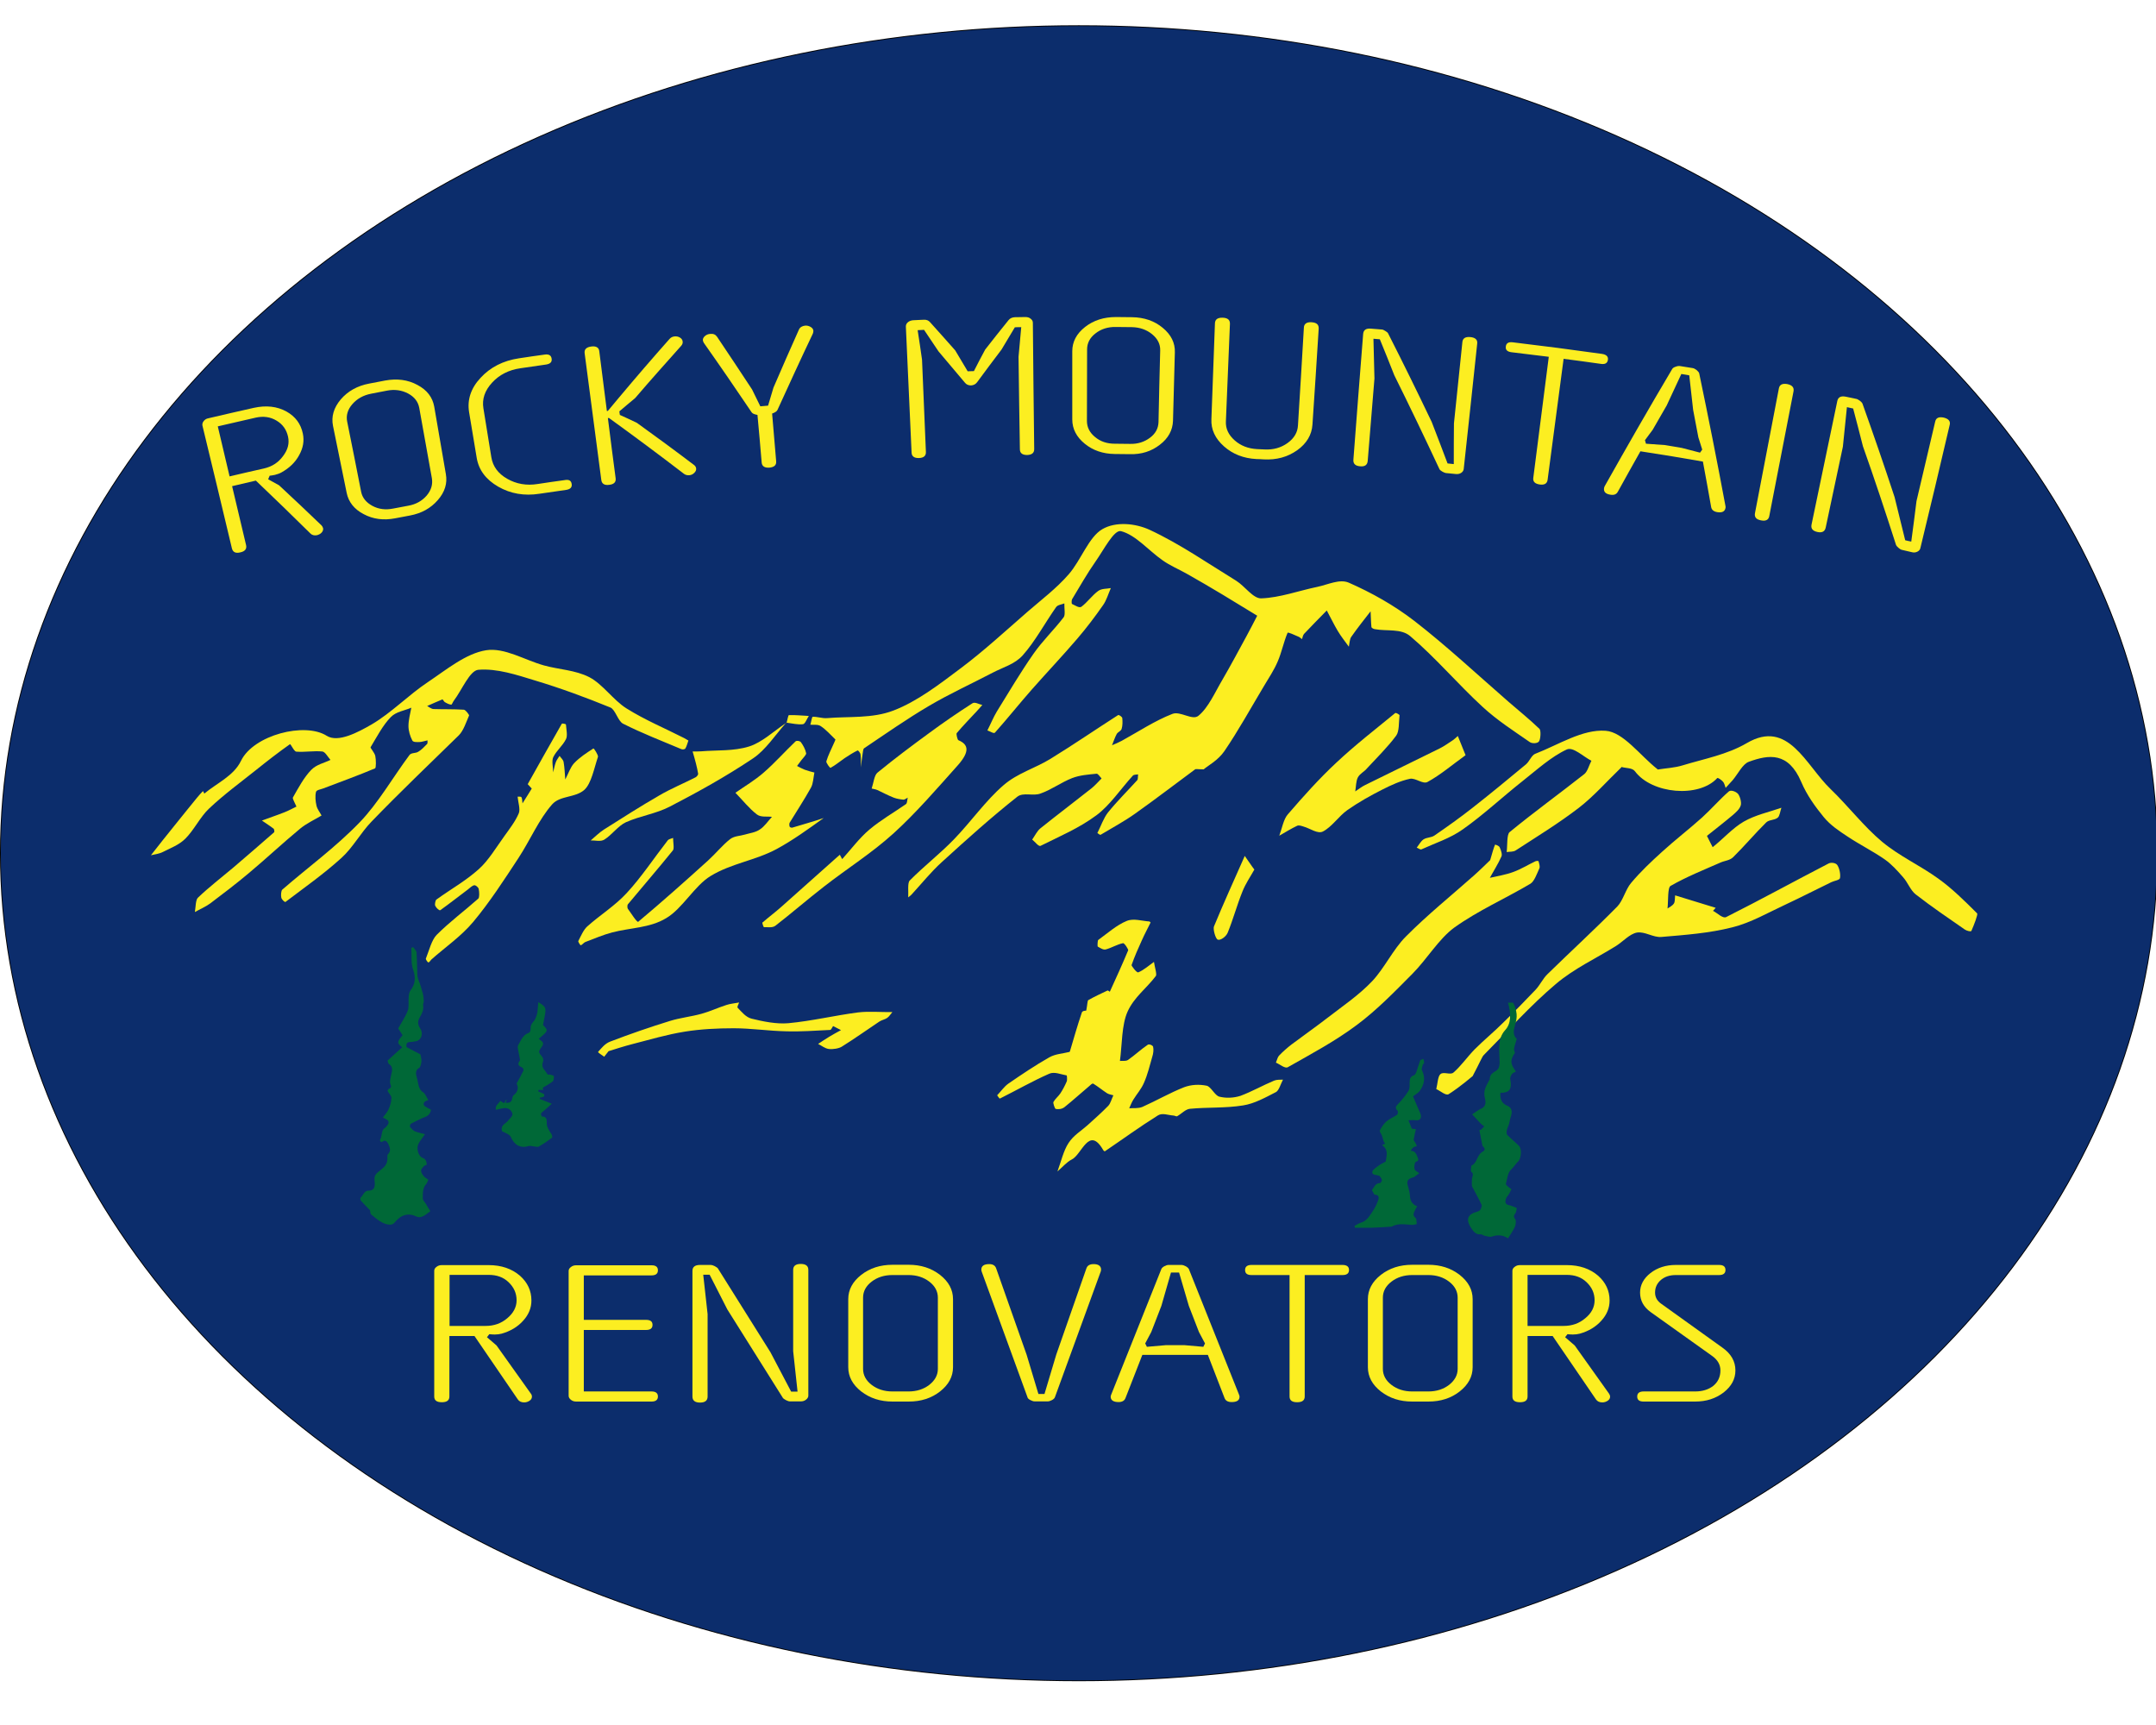 <?xml version="1.0" encoding="utf-8"?>
<!-- Generator: Adobe Illustrator 23.1.1, SVG Export Plug-In . SVG Version: 6.00 Build 0)  -->
<svg version="1.1" id="Layer_1" xmlns="http://www.w3.org/2000/svg" xmlns:xlink="http://www.w3.org/1999/xlink" x="0px" y="0px"
	 viewBox="0 0 1280 1024" style="enable-background:new 0 0 1280 1024;" xml:space="preserve">
<style type="text/css">
	.st0{fill:#0C2D6C;}
	.st1{fill:none;stroke:#000000;stroke-miterlimit:10;}
	.st2{fill:#FCEE21;}
	.st3{fill:#006837;}
	.st4{enable-background:new    ;}
</style>
<g>
	<ellipse class="st0" cx="640.5" cy="506.5" rx="640" ry="491"/>
	<ellipse class="st1" cx="640.5" cy="506.5" rx="640" ry="491"/>
	<ellipse class="st0" cx="640.5" cy="506.5" rx="640" ry="491"/>
</g>
<g>
	<path class="st2" d="M467,429.1c-0.2,0.1-0.3,0.2-0.5,0.3c0.1-0.1,0.2-0.3,0.4-0.4l0,0L467,429.1C467,429,467,429.1,467,429.1z"/>
	<path class="st2" d="M467,429C467,429,467,429.1,467,429C467,429.1,467,429.1,467,429C467,429.1,467,429,467,429
		c-0.1,0-0.1,0-0.1,0l0,0C467,429,467,429,467,429z"/>
	<path class="st2" d="M347,468.8c-5.4,4.9-14.4,3.3-19.2,8.7c-7.8,8.8-13.1,21.3-19.9,31.7c-8.6,13.1-17.2,26.4-26.9,38
		c-7.4,8.8-16.6,15-24.9,22.4c-0.6,0.6-1.3,1.8-1.8,1.7c-0.6-0.2-1.6-1.9-1.5-2.2c2-4.9,3.4-11,6.4-14.1
		c7.9-7.9,16.6-14.3,24.8-21.6c0.7-0.7,0.6-3.9,0.2-5.7c-0.2-1-1.8-2.3-2.6-2.2c-1.3,0.2-2.5,1.5-3.8,2.5
		c-5.5,4.1-10.9,8.4-16.4,12.3c-0.6,0.4-2.4-1.3-3-2.6c-0.4-0.8,0.1-3.3,0.7-3.7c8.4-6.1,17.3-11,25.2-18.1
		c5.8-5.2,10.3-12.9,15.3-19.8c3-4.2,6.3-8.4,8.4-13.3c1-2.4-0.4-6.6-0.7-9.9c0.8,0.1,2-0.2,2.3,0.4c0.5,0.9,0.4,2.4,0.6,3.6
		c1.8-2.9,3.7-5.8,5.5-8.8c-0.8-0.9-1.6-1.7-2.4-2.6c6.7-12,13.4-23.9,20.2-35.8c0.3-0.5,2.5,0.1,2.5,0.4c0.2,2.9,1.1,6.7,0,8.7
		c-2,4-5.5,6.6-7.5,10.6c-1.1,2.2-0.1,6-0.1,9.1c0.5-2,0.9-4.2,1.6-6.1c0.5-1.4,1.5-2.5,2.2-3.7c0.8,1.2,2.1,2.2,2.4,3.6
		c0.6,3.4,0.7,6.9,1,10.4c1.7-3.2,3-7.2,5.2-9.6c3.4-3.6,7.5-6.2,11.5-8.8c0.3-0.2,3,4,2.7,5C352.7,456.1,351.1,465,347,468.8z"/>
	<path class="st2" d="M220.5,487.8c-6.3,6.5-11.2,15.6-17.8,21.5c-10.6,9.6-22,17.6-33.2,26.1c-0.4,0.3-2.3-1.4-2.5-2.6
		c-0.3-1.4-0.1-4.1,0.6-4.7c15.3-13.3,31.5-25,45.9-39.9c11-11.4,19.7-26.7,29.6-40c1.1-1.5,3.7-0.9,5.3-2c1.9-1.1,3.5-2.9,5.2-4.6
		c0.3-0.3,0.2-1.4,0.2-2.1c-1.6,0.3-3.1,0.9-4.7,1c-1.5,0-3.7,0.2-4.3-0.9c-1.3-2.5-2.3-5.7-2.3-8.6c0-3.6,1-7.2,1.7-10.9
		c-4.1,1.8-9,2.3-12.2,5.6c-4.7,4.8-8.2,11.6-12,17.9c-0.2,0.4,2.3,3.1,2.8,5.1c0.5,2.4,0.5,7.1-0.1,7.4c-10.2,4.3-20.5,8-30.7,11.9
		c-1.5,0.6-4.1,0.9-4.4,2.1c-0.6,2.5-0.3,5.6,0.3,8.2c0.5,2.1,2,3.9,3,5.8c-4.3,2.6-8.8,4.6-12.7,7.8c-10.4,8.6-20.4,18-30.7,26.6
		c-7.4,6.2-15,12-22.7,17.8c-2.9,2.1-6.1,3.4-9.1,5.1c0.5-2.9,0.4-7.2,1.8-8.5c6.7-6.4,13.9-11.9,20.9-17.8c8.2-7,16.3-14,24.4-21.1
		c0.2-0.2,0-1.9-0.4-2.1c-2.2-1.7-4.6-3.2-6.9-4.8c4.5-1.7,9.1-3.2,13.6-5c2.3-0.9,4.6-2.2,6.9-3.3c-0.8-1.9-2.5-4.8-2.1-5.4
		c3.3-5.8,6.6-12,10.9-16.4c3.1-3.2,7.5-4,11.4-5.9c-1.6-1.8-3.2-4.9-4.9-5c-5.1-0.5-10.3,0.5-15.4,0.1c-1.4-0.1-3.3-4.8-3.8-4.4
		c-6.8,4.8-13.5,10-20.1,15.3c-9.4,7.5-19,14.5-27.9,22.9c-5.2,4.9-8.9,12.7-14,17.8c-3.8,3.8-8.8,5.6-13.3,7.9
		c-2.3,1.2-4.8,1.4-7.2,2c4.5-5.7,8.9-11.4,13.5-17c4.6-5.8,9.3-11.5,13.9-17.2c1.1-1.4,2.3-2.6,3.5-3.9c0.3,0.5,0.6,1,0.8,1.5
		c7.5-6.3,17.5-10.5,21.8-19.5c7.5-15.3,37.9-23.1,50.9-14.8c6.7,4.2,18.4-2,26.7-6.8c11.6-6.8,21.8-17.4,33.2-25
		c11.2-7.5,22.7-17.1,34.7-19c11-1.7,22.8,5.8,34.3,9c9,2.5,18.6,2.7,27,7c7.9,4.1,14.2,13.6,22,18.5c11,6.9,22.8,11.8,34.2,17.6
		c0.9,0.5,1.7,1,2.6,1.5c-0.6,1.6-1,3.4-1.8,4.7c-0.4,0.6-1.7,0.7-2.4,0.4c-11.6-4.9-23.3-9.4-34.6-15.1c-3-1.5-4.6-8.4-7.5-9.6
		c-14.7-6-29.6-11.5-44.6-16c-11.1-3.4-22.7-7.3-33.8-6.4c-5.1,0.4-9.7,11.9-14.6,18.4c-0.6,0.8-1.1,2.3-1.5,2.3
		c-1.3-0.1-2.6-0.8-3.8-1.5c-0.6-0.3-1.1-1.7-1.5-1.6c-3,1.2-6,2.6-9,3.9c1.2,0.6,2.4,1.7,3.7,1.8c6,0.2,12.1,0,18.1,0.4
		c1.1,0.1,3.2,3.1,3.1,3.4c-1.8,4.1-3.3,9-6.1,11.8C255,453.5,237.5,470.2,220.5,487.8z"/>
	<path class="st2" d="M413.2,453.3c-0.6-2.4-1.3-4.8-2-7.2c1.7,0,3.4,0,5.1-0.1c9.5-0.8,19.3,0,28.5-2.9c7.6-2.4,14.5-9,21.7-13.8
		c-6.3,7.1-12,15.9-19.3,20.8c-16.1,10.8-32.7,20-49.5,28.7c-8.3,4.3-17.6,5.5-26.1,9.3c-4.6,2.1-8.3,7.5-12.8,10.3
		c-2.3,1.4-5.4,0.4-8.1,0.5c2.6-2.2,5.1-4.7,7.9-6.5c10.9-6.9,21.7-13.8,32.8-20.2c7-4.1,14.4-7.1,21.6-10.8c0.6-0.3,1.5-1.4,1.5-2
		C414.2,457.4,413.7,455.4,413.2,453.3z"/>
	<path class="st2" d="M467,429c0.5-1.6,0.9-4.5,1.4-4.5c3.9-0.1,7.9,0.3,11.8,0.5c-1.2,1.7-2.2,4.8-3.5,4.9
		C473.6,430.3,470.3,429.4,467,429z"/>
	<path class="st2" d="M363.5,553.5c-5.4,1.4-10.7,3.7-16,5.7c-1,0.4-1.8,1.7-2.7,1.9c-0.4,0.1-1.6-2.2-1.5-2.4
		c1.6-3.1,3.1-6.7,5.3-8.7c7.7-6.9,16.3-12.1,23.5-19.9c8.7-9.4,16.2-20.8,24.3-31.2c0.7-0.9,2.1-1,3.2-1.5c0,2.5,0.8,6.3-0.1,7.4
		c-8.8,10.9-17.9,21.4-26.8,32.1c-0.3,0.4-0.3,2,0,2.5c2,2.8,5.5,8.3,6.2,7.8c14.1-11.8,27.9-24.1,41.6-36.5c4.4-4,8.4-9,13-12.6
		c2.5-1.9,5.8-1.8,8.8-2.7c3-0.9,6.2-1.2,8.8-3c2.7-1.7,4.8-4.9,7.2-7.5c-3-0.4-6.5,0.4-8.9-1.4c-4.6-3.5-8.5-8.5-12.8-12.9
		c5.6-3.9,11.4-7.3,16.7-11.9c6.6-5.7,12.6-12.5,19-18.6c0.7-0.6,2.6-0.3,3.2,0.5c1.3,1.8,2.6,4.1,3.1,6.5c0.2,0.9-1.7,2.7-2.7,4
		c-0.9,1.2-1.8,2.4-2.7,3.6c1.5,0.8,3,1.6,4.5,2.2c1.9,0.7,3.8,1.2,5.8,1.7c-0.6,3-0.7,6.5-2,8.9c-4,7.2-8.5,14-12.7,20.9
		c-0.3,0.5-0.2,1.8,0,2.3s1.1,0.7,1.6,0.6c6.2-1.9,12.5-3.6,18.6-5.7c-9.2,6.6-18.3,13.2-27.9,18.4c-12.6,6.8-26.9,8.5-39.2,16
		c-9.7,5.9-16.8,19.5-26.5,25.1C385.8,550.9,374.2,550.7,363.5,553.5z"/>
	<path class="st2" d="M529.8,600.8c-1,1.1-1.7,2.4-3,3.4c-1.2,0.9-3.3,1.3-4.7,2.2c-7.5,5-14.6,10.1-22.3,14.9
		c-1.7,1.1-5.3,1.7-7.7,1.4c-2.4-0.3-4.3-2-6.4-3c2.1-1.4,4.2-2.8,6.5-4.2s4.7-2.7,7.1-4c-1.6-0.8-3.2-1.6-4.7-2.4
		c-0.6,0.8-1.1,2.3-1.8,2.3c-8.7,0.4-17.5,1.1-26.2,0.8c-10.3-0.2-20.7-1.8-31-1.8c-9.7,0-19.7,0.5-29,2
		c-10.6,1.7-20.7,4.7-30.8,7.3c-5.5,1.4-10.9,3.2-14.5,4.3c-1.4,1.8-2,2.5-2.6,3.3c-1.3-1-3.9-2.5-3.6-2.9c2-2.2,4-4.9,7.2-6.1
		c11.5-4.4,23.3-8.5,35.3-12.2c6-1.9,12.8-2.6,18.9-4.3c5.1-1.4,9.7-3.6,14.7-5.2c2.3-0.8,5.1-1,7.6-1.5c-0.3,1.1-1.4,2.6-0.8,3.2
		c2.4,2.4,4.7,5.5,8.2,6.4c6.9,1.7,14.8,3.3,21.8,2.7c14-1.3,27.5-4.6,41.4-6.4C516,600.2,523,600.9,529.8,600.8z"/>
	<path class="st2" d="M530.6,494.6c-13.1,11.9-27.7,21-41.4,31.7c-9.7,7.5-19.1,15.7-28.8,23.2c-1.8,1.4-4.5,0.8-6.8,0.9
		c-0.4,0-1.1-2.6-1-2.7c3.8-3.3,7.7-6.2,11.4-9.5c10.7-9.5,21.4-19.1,32.1-28.6c0.8-0.8,1.7-1.4,2.5-2.2c0.5,0.9,0.9,1.7,1.4,2.6
		c5.3-5.9,10.3-12.6,16.1-17.5c6.9-5.8,14.5-10.1,21.8-15.2c0.7-0.5,0.7-2.5,1-3.8c-0.8,0.4-1.7,1.2-2.5,1.2c-2-0.2-4-0.5-5.8-1.2
		c-3.3-1.3-6.5-3-9.7-4.5c-1.1-0.5-2.3-0.6-3.4-0.9c1.1-3.2,1.5-7.8,3.4-9.4c10.1-8.3,20.4-16,30.8-23.6c8.4-6.2,17-12.1,25.6-17.6
		c1.5-1,3.9,0.6,5.9,1c-1.1,1.2-2.2,2.5-3.3,3.7c-4,4.3-8.1,8.5-11.9,13c-0.4,0.4,0.4,4,1,4.2c6.2,2.6,6.6,6.9-0.1,14.6
		C556.4,468,544,482.4,530.6,494.6z"/>
	<path class="st2" d="M720.7,550c5.6-13.6,11.6-26.7,18.3-41.9c4.5,6.4,5,7.3,5.7,8.1c-2.4,4.3-5.2,8.3-7.1,13.1
		c-3.2,7.9-5.5,16.5-8.7,24.3c-1,2.5-4.4,4.8-5.9,4.2C721.6,557.3,720.1,551.6,720.7,550z"/>
	<path class="st2" d="M806.2,461.4c-1.2,2.2-1.1,5.5-1.6,8.4c2-1.3,3.8-2.8,5.9-3.8c14.7-7.3,29.5-14.4,44.2-21.7
		c2.8-1.4,5.4-3.3,8-5c1-0.7,1.9-1.6,2.8-2.4c0.8,2,1.6,4,4.6,11.4c-7.8,5.6-14.9,11.7-22.6,15.9c-2.8,1.5-7-2.5-10.4-1.9
		c-5.6,1.2-11.1,3.7-16.4,6.4c-7.1,3.6-14.1,7.5-20.8,12.2c-5.1,3.6-9.2,10-14.5,12.7c-3.1,1.6-7.5-1.8-11.4-2.9
		c-1.3-0.4-2.8-1-3.9-0.5c-3.6,1.7-7.1,3.9-10.6,5.9c1.6-4.3,2.5-9.7,5-12.6c9.3-10.8,18.8-21.4,28.9-30.8
		c11.2-10.5,23.2-19.8,34.9-29.4c0.5-0.4,2.7,1,2.6,1.3c-0.5,4.1-0.1,9.6-2,12.1c-5.3,7.1-11.5,13.1-17.4,19.5
		C810,458.1,807.5,459.1,806.2,461.4z"/>
	<path class="st2" d="M756.4,641.5c1.7-0.7,3.5-0.5,5.3-0.6c-1.4,2.6-2.4,6.5-4.2,7.4c-6.4,3.3-12.9,6.9-19.5,7.9
		c-10.4,1.7-21,1-31.5,2c-2.6,0.2-5.1,3-7.6,4.4c-0.6,0.3-1.5-0.4-2.3-0.4c-3.1-0.2-6.5-1.7-9.1-0.1c-10.6,6.6-21,14.2-31.5,21.3
		c-0.2,0.2-0.9-0.4-1.1-0.8c-8.4-14.5-12.6,2.8-18.6,5.7c-3,1.5-5.7,4.7-8.5,7.1c2.1-5.7,3.6-12.4,6.6-16.9c3-4.6,7.4-7.1,11.2-10.5
		c4.2-3.8,8.4-7.5,12.4-11.6c1.3-1.4,2-4.1,3-6.2c-1.2-0.4-2.5-0.5-3.7-1.2c-2.8-1.8-5.4-4-8.2-5.7c-0.6-0.4-1.7,0.8-2.5,1.5
		c-4.9,4.1-9.7,8.5-14.6,12.4c-1.5,1.2-3.5,1.4-5.2,1.1c-0.6-0.1-1.7-3.6-1.4-4.1c1.1-2,2.8-3.2,4.1-5.1c1.4-2.1,2.7-4.6,3.8-7.1
		c0.4-0.9,0.1-3.6,0-3.6c-3.5-0.6-7.3-2.4-10.4-1c-9.8,4.3-19.4,9.8-29.2,14.7c-0.4,0.2-1.1-1.2-1.7-1.9c2.2-2.3,4.2-5.2,6.6-6.9
		c8-5.5,16-10.9,24.3-15.6c3.7-2.1,7.8-2.2,11.8-3.2c0.2,0,0.5-0.2,0.5-0.4c2.3-7.7,4.5-15.5,7.1-23.1c0.4-1.1,2.3-1,2.6-1.1
		c0.7-3.7,0.7-5.9,1.2-6.2c3.7-2.1,7.6-3.9,11.4-5.7c0.4-0.2,1.3,0.8,1.4,0.7c3.7-8.1,7.4-16.2,10.9-24.6c0.2-0.4-2.2-4.4-3.1-4.2
		c-3.5,0.7-6.8,2.8-10.2,3.7c-1.5,0.4-3.2-0.8-4.8-1.7c-0.2-0.1-0.1-3.6,0.3-3.9c5.5-4,11-8.9,16.9-11.3c4.1-1.7,8.9,0,13.4,0.3
		c0.3,0,0.5,0.4,0.8,0.6c-1.7,3.5-3.6,7-5.2,10.6c-2.2,4.8-4.3,9.6-6.1,14.7c-0.1,0.4,3,4.7,4,4.3c3.2-1.3,6.2-4,9.3-6.2
		c0.4,2.9,1.9,7.5,1.1,8.4c-5.5,7.3-12.9,12.5-16.8,21.2c-3.5,7.8-3.2,19.4-4.5,29.2c1.6-0.2,3.4,0.3,4.8-0.6c4-2.8,7.7-6.3,11.7-9
		c0.8-0.6,3,0.3,3.2,1.2c0.4,1.7,0.1,4.1-0.5,5.9c-1.5,5.2-2.8,10.7-4.9,15.4c-1.6,3.8-4.2,6.6-6.3,10c-1,1.6-1.7,3.4-2.5,5.2
		c2.6-0.2,5.3,0.2,7.8-0.8c8.3-3.7,16.4-8.4,24.8-11.7c4.3-1.6,9-1.8,13.4-0.9c2.6,0.6,4.8,5.8,7.5,6.5c4.1,1,8.5,0.8,12.6-0.5
		C743.2,648,749.7,644.3,756.4,641.5z"/>
	<path class="st2" d="M603.9,473c-15.3,12.1-30.1,25.4-44.8,38.8c-6.3,5.7-11.9,12.7-17.8,19.1c-0.6,0.7-1.4,1.2-2.1,1.8
		c0.2-3.4-0.5-8.6,0.9-10c8.5-8.6,17.9-15.8,26.3-24.5c10-10.3,18.8-23,29.4-32.1c8.3-7.2,18.7-10,27.8-15.6
		c13.5-8.3,26.8-17.4,40.2-26c0.5-0.3,2.4,1,2.5,1.8c0.2,2.1,0.2,4.5-0.4,6.4c-0.4,1.3-2.2,1.8-2.9,3c-1.1,2-1.9,4.5-2.8,6.7
		c1.9-0.8,3.8-1.6,5.7-2.6c10-5.5,19.8-12,30.1-16c4.7-1.9,11.9,4.1,15.5,1.1c5.9-4.8,9.8-13.9,14.3-21.5
		c4.9-8.4,9.5-17.1,14.2-25.7c2.2-4,4.3-8.2,6.4-12.2c-6.9-4.2-13.8-8.4-20.7-12.6c-7-4.2-14-8.3-21.1-12.3c-4.8-2.7-9.9-4.8-14.4-8
		c-8.3-5.8-16-15.1-24.7-17.3c-4.1-1-10.2,11.1-15,17.9c-5,7.1-9.4,14.9-14,22.5c-0.4,0.6-0.3,2.7-0.1,2.8c1.8,0.8,4.3,2.6,5.6,1.7
		c3.5-2.6,6.4-6.8,10-9.4c2.1-1.5,4.9-1.2,7.5-1.7c-1.5,3.4-2.6,7.3-4.6,10.1c-4.8,6.9-9.9,13.6-15.2,19.8
		c-8.9,10.4-18.2,20.2-27.2,30.4c-7.4,8.4-14.4,17.2-21.8,25.5c-0.7,0.8-2.9-0.8-4.5-1.3c1.9-3.7,3.5-7.7,5.6-11.2
		c7.1-11.5,14.1-23.3,21.7-34.2c5.5-7.9,12.2-14.2,18-21.8c1.1-1.4,0.3-5.4,0.4-8.2c-1.7,0.7-3.9,0.8-4.9,2.2
		c-6.7,9.5-12.4,20.3-19.8,28.6c-4.7,5.3-11.7,7.1-17.8,10.3c-12.6,6.6-25.4,12.4-37.8,19.7c-13.1,7.7-25.8,16.6-38.6,25.2
		c-0.6,0.4-0.7,2.3-0.9,3.5c-0.4,2.6-0.7,5.2-1,7.8c0-2.5,0.1-5.1-0.2-7.6c-0.1-1-1.4-2.6-1.8-2.4c-2.6,1.3-5.2,2.9-7.7,4.6
		c-2.8,1.9-5.5,4.2-8.3,5.7c-0.4,0.2-2.8-3.1-2.5-3.9c1.1-3.6,2.8-6.9,4.3-10.3c0.4-0.9,1.2-2.6,1.1-2.6c-2.9-2.8-5.6-5.9-8.8-8
		c-1.7-1.1-4-0.6-6.1-0.8c0.5-1.6,0.9-4.7,1.4-4.7c2.8-0.1,5.6,1,8.4,0.8c13.2-1.1,27,0.3,39.5-4.5c14.1-5.4,27.2-15.5,40.1-25.2
		c13.6-10.2,26.5-22.1,39.6-33.5c8.3-7.2,17-13.7,24.4-22.2c7.2-8.2,11.9-22.2,20-26.8c7.9-4.6,19.5-3.5,28,0.4
		c17.7,8.2,34.4,19.8,51.5,30.3c5.1,3.2,10,10.6,14.8,10.4c11.1-0.4,22.1-4.5,33.2-6.8c6.3-1.3,13.3-4.9,18.8-2.5
		c13.4,5.9,26.7,13.3,38.9,22.7c19.1,14.8,37.3,31.8,55.8,47.9c6.2,5.4,12.5,10.4,18.5,16.2c0.9,0.9,0.7,5.9-0.3,7.4
		c-0.9,1.3-4.1,1.4-5.5,0.4c-9.5-6.6-19.2-12.8-27.9-20.8c-14.7-13.5-28.1-29.4-43.1-42.1c-5.4-4.6-13.8-2.8-20.9-4.1
		c-0.8-0.1-2-0.7-2.1-1.3c-0.3-3.1-0.3-6.2-0.5-9.3c-3.9,5-7.8,9.9-11.5,15.2c-0.9,1.3-1,3.8-1.4,5.8c-2.2-3.1-4.6-6-6.6-9.4
		c-2.3-3.8-4.3-8.1-6.5-12.1c-4.5,4.6-9.1,9.2-13.5,13.9c-0.6,0.7-0.9,2-1.2,3.1c-0.7-0.5-1.3-1.1-2-1.4c-2.3-0.9-6.3-3-6.6-2.3
		c-2.3,5.4-3.5,11.6-5.8,16.9c-2.2,5.2-5.3,9.8-8.1,14.5c-7.8,13-15.2,26.5-23.6,38.8c-3.8,5.5-9.6,8.5-12.3,10.8
		c-3.7,0-4.6-0.4-5.2,0.1c-11.8,8.7-23.5,17.7-35.5,26.2c-6.6,4.7-13.6,8.4-20.4,12.5c-0.5,0.3-1.3-0.6-2-1
		c2.1-4.1,3.7-8.9,6.3-12.2c5.5-6.8,11.6-12.8,17.4-19.2c0.5-0.6,0.3-2.3,0.5-3.4c-1.1,0.2-2.5,0-3.2,0.8
		c-7.2,7.9-13.6,17.6-21.6,23.5c-10.4,7.7-21.9,12.5-33.1,18.1c-1.2,0.6-3.3-2.4-5-3.7c1.6-2.3,3-5.2,4.9-6.7
		c10.1-8.1,20.3-15.8,30.4-23.8c2.1-1.7,3.9-3.8,5.9-5.8c-1-1-2.1-2.9-3-2.8c-4.9,0.5-9.8,0.8-14.5,2.6c-6.4,2.5-12.3,6.9-18.6,9.1
		C613.5,472.8,607.5,470.1,603.9,473z"/>
	<path class="st2" d="M838.7,577.9c-10.7,10.8-21.4,21.8-33.1,30.5c-13.1,9.8-27.1,17.2-41,25.1c-1.7,1-4.7-1.7-7.1-2.7
		c0.6-1.4,1-3.2,1.8-4.1c2.4-2.5,4.9-4.7,7.5-6.7c7.2-5.4,14.5-10.5,21.6-16c8.9-6.9,18.2-13.1,26.2-21.5c7.3-7.7,12.5-19,20-26.5
		c13-13.1,27.1-24.4,40.7-36.5c3.7-3.3,7.2-6.8,9.4-8.9c1.3-4.5,2-7,2.9-9.2c0-0.1,2.3,0.6,2.7,1.5c0.8,1.6,1.7,4.4,1.1,5.5
		c-2,4.5-4.6,8.5-6.9,12.7c4.7-1.1,9.5-1.8,14-3.5c4.4-1.6,8.6-4.2,13-6.3c0.6-0.3,1.8-0.3,1.9-0.1c0.4,1.4,1,3.3,0.5,4.3
		c-1.5,3.3-3,7.7-5.3,9.1c-15,8.9-30.9,15.8-45.3,26.1C854.2,557.4,847.2,569.3,838.7,577.9z"/>
	<path class="st2" d="M1090.7,513.4c1.3,1.8,2.1,5.4,1.7,7.8c-0.2,1.3-3.4,1.6-5.2,2.5c-8.9,4.3-17.8,8.9-26.8,13.1
		c-10.6,4.9-21,11-32,13.7c-13.8,3.5-28,4.5-42.1,5.7c-4.8,0.4-9.8-3.4-14.5-2.6c-4.3,0.8-8.2,5.3-12.3,7.9
		c-12,7.5-24.8,13.3-35.9,22.7c-14.9,12.6-28.5,27.8-42.6,42c-1.2,1.2-1.8,3.3-6.7,12.6c-0.8,0.6-7.3,6.3-14.2,10.7
		c-1.7,1.1-4.9-1.9-7.4-3c0.8-3.1,0.9-7.6,2.5-8.9c1.9-1.6,5.8,0.7,7.7-0.9c4.5-3.9,8.3-9.4,12.6-13.8c5.5-5.5,11.5-10.4,17-15.9
		c6.5-6.3,12.8-12.8,19.1-19.4c2.6-2.7,4.4-6.7,7.1-9.3c13.8-13.5,27.9-26.4,41.5-40.2c3.4-3.5,4.9-10.2,8.2-14
		c5.7-6.8,12-12.7,18.4-18.5c7.8-7.1,15.9-13.3,23.7-20.3c5.4-4.9,10.4-10.7,15.9-15.5c1.2-1,4.1,0,5.4,1.4c1.2,1.4,2.2,5,1.7,6.8
		c-0.7,2.4-2.9,4.2-4.7,5.8c-5.1,4.3-10.3,8.3-15.4,12.4c1.2,2.3,3.3,6.7,3.4,6.7c6.2-4.9,11.9-11.4,18.5-15.2
		c7-4,14.9-5.6,22.3-8.2c-0.7,2-1,5-2.2,5.9c-2,1.6-5,1.1-6.8,2.8c-6.7,6.6-12.9,14-19.6,20.6c-2,2-5,2.1-7.5,3.2
		c-10,4.4-20.1,8.4-29.7,13.9c-1.8,1-1.3,8.8-1.8,13.4c1.3-0.9,2.9-1.6,3.8-3c0.7-1.1,0.5-3.1,0.7-4.8c8,2.5,16,4.9,24.1,7.4
		c-0.5,0.6-1.1,1.2-1.6,1.8c2.6,1.3,5.8,4.7,7.8,3.7c20.3-10.2,40.3-21.2,60.6-31.7C1086.8,511.8,1089.7,512.1,1090.7,513.4z"/>
	<path class="st2" d="M1170.4,552.6c-0.3,0.6-2.7,0-3.9-0.8c-9.8-6.8-19.7-13.5-29.2-20.9c-3-2.3-4.7-7.1-7.4-10.1
		c-3.4-3.9-6.9-7.8-10.9-10.6c-7.2-5-14.9-8.8-22.1-13.6c-5-3.3-10.2-6.7-14.2-11.6c-5-6.1-10-13-13.3-20.8
		c-7.7-18-19.3-16.3-31.1-12c-3.7,1.3-6.4,7.1-9.6,10.9c-1.4,1.6-2.8,3.1-4.2,4.6c-0.5-1.3-0.8-2.9-1.6-3.7c-1-1.1-3-2.5-3.4-2.1
		c-10.9,11.9-38.8,9.4-48.8-4c-1.6-2.2-5.3-1.8-8-2.6c-0.1,0.2-0.3,0.4-0.4,0.5c-8.3,8-16.1,16.9-24.9,23.7
		c-12.1,9.3-24.9,17.1-37.5,25.3c-1.5,1-3.6,0.7-5.4,1c0.5-4,0-10.3,1.7-11.8c14.6-12,29.7-22.9,44.4-34.5c1.9-1.5,2.8-5.2,4.2-7.9
		c-4.9-2.5-10.8-8.4-14.6-6.7c-9.3,4.3-17.7,12-26.3,18.8c-11.9,9.4-23.2,20-35.4,28.6c-7.6,5.4-16.3,8.1-24.6,11.9
		c-0.8,0.3-1.8-0.7-2.8-1c1.3-1.7,2.5-3.9,4-4.9c2-1.3,4.6-1,6.5-2.3c7.7-5.3,15.3-10.7,22.8-16.6c10.6-8.3,21.1-17,31.6-25.7
		c2-1.7,3.3-5.4,5.4-6.2c13.9-5.4,28.1-14.7,41.8-13.7c10.5,0.7,20.5,14.7,30.7,22.7c0.1,0.1,0.2,0.3,0.3,0.3c5-0.8,10.1-1,14.9-2.5
		c12.8-3.9,26.2-6.3,38-13.2c24.6-14.4,34.9,13.1,49.7,27.3c10.4,10,19.8,22.3,30.6,31.3c10.5,8.7,22.5,14,33.4,21.9
		c8.1,5.8,15.6,13.2,23,20.6C1174.4,542.8,1171.9,549.2,1170.4,552.6z"/>
</g>
<path class="st3" d="M255.5,719c-1.7,1.2-3,2.4-4.4,3c-1.1,0.5-2.5,0.8-3.5,0.3c-5.1-2.5-9.4-1.4-13.4,3.5c-0.6,0.8-1.7,1.2-2.6,1.2
	c-4.3-0.1-7.7-3.2-11.2-6c-0.6-0.5-0.6-2-0.7-2.5c-2-2.1-3.7-3.8-5.4-5.7c-0.3-0.3-0.5-1.6-0.3-1.7c1.5-1.4,2.2-4.2,4.6-4.3
	c3.2,0,4.3-1.5,3.8-5.8c-0.5-3.6,1.3-4.5,3-6c2.3-1.9,4.9-3.5,4.6-8c0-0.5-0.1-1.3,0.2-1.6c1.5-1.8,1.8-2.8,0.6-5.7
	c-1.1-2.6-2.2-3-3.5-2.1c-1.6,1-1.9-0.9-1.6-1.2c1.3-2.1,0.5-5.6,2.9-6.9c0.5-0.3,0.9-0.9,1.3-1.4c1.2-1.5,1.1-2.8-0.5-3.6
	c-0.8-0.4-1.6-0.9-2.1-1.1c1.2-1.7,2.6-3,3.4-4.9c0.9-2,1.6-4.4,1.7-6.7c0-1.3-1.4-2.6-2.3-4.2c0-0.1,0.3-1.1,0.9-1.3
	c1.5-0.7,1.3-1.3,0.7-3c-0.4-1.2,0.1-3.2,0.4-4.7c0.6-2.7,1.6-5.2-1.2-7c-0.5-0.3-0.6-1.6-0.8-2c3-2.8,5.8-5.3,8.7-7.9
	c-3.2-2.5-3.1-3.2,0.2-7.2c-1-1.5-2-3.1-2.6-4c2.1-3.8,4.3-6.9,5.7-10.6c0.8-2.2,0.3-5.1,0.5-7.7c0.1-1.4,0.3-3.2,1-4.1
	c2.9-3.8,3.4-7.5,1.6-12.7c-1.3-3.7-0.7-8.4-1-12.7c0.4-0.2,0.7-0.3,1.1-0.5c0.7,1.1,1.9,2.1,2,3.2c0.3,4.5,0.3,9,0.5,13.5
	c0,1.1,0.5,2.2,0.8,3.3c0.1,0.5,0.4,0.9,0.6,1.4c0.6,2,1.3,4,1.8,6.1c0.4,1.5,0.5,3.1,0.6,4.7c0,0.7-0.5,1.5-0.4,2.1
	c0.5,3-0.7,5.2-1.9,7.3c-1.3,2.2-1.5,4.1,0.1,6.6c2.1,3.1,0.8,7-2.4,7.7c-1.3,0.3-2.6,0.4-3.9,0.5c-1.5,0.1-2.1,1-1.7,3
	c2.7,1.4,5.4,2.8,8.2,4.3c0.2,1.2,0.7,2.7,0.6,4.1c-0.1,1.4-0.6,3.5-1.3,3.9c-2.4,1.2-2.1,3.8-1.5,5.5c1,3.1,0.7,7.1,3.8,9
	c1.2,0.7,1.9,2.8,3.1,4.6c-1.1,0.5-1.7,0.6-2.1,1c-0.4,0.3-0.7,1-0.7,1.5s0.5,1,0.9,1.3c1.1,0.7,2.3,1.3,3.5,2
	c-0.8,3.8-3.1,4-5.1,4.9c-2.3,1-4.6,2.2-6.9,3.4c-0.3,0.2-0.7,1.6-0.5,1.8c0.9,1,1.8,2.2,2.8,2.6c1.8,0.8,3.7,1.1,6.1,1.8
	c-1.7,2.4-2.9,3.9-3.8,5.6c-1.5,2.7-0.1,7.5,2.3,8.4c1.6,0.6,2.6,1.8,2.5,4.2c-0.6,0.2-1.2,0.3-1.6,0.7c-0.7,0.8-1.7,1.8-1.7,2.7
	c0,1.1,0.8,2.4,1.5,3.2c0.7,0.9,1.7,1.4,2.8,2.2c-0.5,1.1-0.8,2.1-1.3,2.6c-2.1,2.3-2,5.5-2,8.5c0,1.1,1.2,2.2,1.9,3.3
	C253.6,716.1,254.6,717.6,255.5,719z"/>
<path class="st3" d="M814.5,706.5c1.4-1.8,1.9-4.1,4.8-4.2c0.4,0,1.2-1.3,1.1-1.9c-0.1-0.8-0.9-1.6-1.4-2.4c-0.1-0.1-0.3,0-0.5-0.1
	c-1.4-0.6-4-0.2-3.8-2.2c0.2-1.4,2.3-2.6,3.7-3.7c1.3-1,2.8-1.6,4.3-2.5c0.4-3.2,1.9-7-2.2-9.7c0.7-0.3,1.2-0.6,1.8-0.9
	c-0.3-0.5-0.7-1-0.9-1.6c-0.4-1.1-0.6-2.3-1-3.3s-1.5-2.3-1.2-2.9c1-2,2.3-4,3.9-5.4c1.9-1.6,4.3-2.5,6.4-4c0.4-0.3,0.6-2,0.2-2.4
	c-1.7-1.6-1-2.6,0.4-4c2.3-2.4,4.5-5.1,6.2-7.9c0.8-1.3,0.5-3.2,0.6-4.9c0-2,0.4-3.5,2.6-4.2c0.6-0.2,1.1-1.3,1.4-2
	c0.8-2.2,1.4-4.5,2.2-6.7c0.2-0.5,1.3-0.7,1.9-1.1c0.2,0.8,0.5,1.6,0.5,2.4c0,0.4-0.7,0.7-0.8,1.2c-0.3,1.1-0.9,2.4-0.5,3.2
	c2.2,4.5,1.4,8.6-1.4,12.4c-0.9,1.2-2.5,2-3.9,3.1c1.3,3.1,2.7,6.5,4.2,9.8c1.3,2.8,0.1,4.8-2.6,4.4c-1.3-0.2-2.7,0-4.3,0
	c0.8,2,1.4,3.4,2,5c0.7,0.1,1.6,0.2,2.4,0.3c-0.5,2.2-1,4.2-1.3,6.2c-0.1,0.5,0.6,1.2,0.9,1.7c0.4,0.7,0.7,1.5,1,2.2
	c-0.6,0.2-1.3,0.2-1.9,0.6c-0.7,0.5-1.3,1.2-1.8,2.1c3,0.1,3.4,2.3,4.2,4.1c0.4,0.9,0.7,2-1,2.4c-1,0.3-1.4,4.2-0.6,5
	c0.8,0.7,1.7,1.3,2.5,1.8c-0.3,0.2-0.8,0.7-1.4,1.1c-0.8,0.5-1.5,1.3-2.4,1.5c-2.9,0.7-3.8,2.1-3,4.8c0.6,2.1,1.2,4.2,1.3,6.4
	c0.2,2.7,1.4,4.8,4.3,5.9c-0.4,0.6-0.8,1.2-1.1,1.9c-0.7,1.6-2.1,3.2,0.1,5c0.7,0.6,0.5,2.4,0.7,3.7c-1,0.1-2,0.5-3,0.4
	c-4-0.2-8-1.1-11.8,1c-0.2,0.1-0.5,0.1-0.7,0.1c-3.6,0.2-7.2,0.5-10.8,0.6c-3.4,0.1-6.9,0-10.4,0c-0.1-0.4-0.1-0.7-0.2-1.1
	c1.2-0.6,2.3-1.4,3.5-1.8c3.5-0.9,5.2-3.8,7-6.5c1.4-2,2.6-4.3,3.4-6.6c0.5-1.3,1.1-3.6-2-3.6C815.8,709.1,815.1,707.4,814.5,706.5z
	"/>
<path class="st3" d="M900,636.1c-1,0.6-1.8,0.7-2.3,1.4c-0.6,0.8-1.3,2.3-1.1,3.1c1.1,5.2-0.1,7.6-3.9,8c-0.7,0.1-1.3,0.1-1.9,0.1
	c-0.4,3.9,1,6.5,4.1,7.7c2.5,1,3.2,3.3,2,6.7c-0.5,1.3-0.6,2.8-1,4.2c-0.4,1.2-1,2.3-1.3,3.6c-0.2,0.9-0.2,2.4,0.2,2.8
	c2.3,2.3,4.7,4.2,7,6.5c1.9,1.9,1.3,8-0.8,9.6c-0.4,0.3-0.7,0.8-1.1,1.3c-0.9,1-1.7,2.2-2.6,3c-2.3,2-2.4,5.7-3.3,8.8
	c-0.1,0.2,0.9,1.2,1.5,1.7s1.2,0.9,1.8,1.3c-0.4,0.9-0.8,1.8-1.3,2.7c-0.6,1.1-1.6,1.9-2,3.2c-0.5,1.6-0.3,3.1,1.5,3.5
	c1.6,0.3,3.2,1.1,5,1.8c-0.2,1.1-0.3,2.4-0.8,3.1c-1.1,1.4-1.2,2.2,0,3.8c0.5,0.7,0.2,3.2-0.4,4.4c-1.1,2.4-2.6,4.4-4,6.7
	c-3-2-6.1-2.2-9.4-1.1c-1.4,0.5-2.9-0.1-4.4-0.4c-0.9-0.2-1.8-1-2.6-0.9c-2.6,0.3-4.2-1.6-5.8-4.2c-2.4-3.9-2.1-6.7,1.5-8.4
	c1.3-0.6,2.8-0.7,4-1.6c0.6-0.5,1.3-2.7,1-3.3c-1.7-3.7-3.7-7.2-5.6-10.8c-0.3-0.5-0.2-4.1-0.1-4.8c0.3-1.4,1.2-2.9-0.5-4.1
	c-0.3-0.2,0-3.6,0.3-3.7c2.8-1,3.2-5.2,5.2-7.1c0.4-0.3,0.7-0.7,1.1-0.9c1.4-0.7,2.1-1.6,0.5-3.2c-0.1-0.1-0.3-0.3-0.4-0.5
	c-0.6-3-1.2-6-1.8-9.2c0.4-0.2,0.8-0.2,1.1-0.4c0.6-0.6,1.2-1.2,1.8-1.9c-0.7-0.5-1.4-0.9-2-1.5c-1.5-1.6-3-3.2-5.2-5.6
	c2.2-1.4,3.8-2.8,5.6-3.5c1.8-0.8,2.9-2.7,2-6c-1.3-4.8,1-7.6,2.6-10.9c0-0.1,0.2-0.1,0.2-0.1c0.1-4.9,3.9-4.2,5.3-7
	c0.4-0.8,0.6-2,0.6-3.1c0-6.8-1.6-14,3.3-19.4c3.7-4,3.5-9.8,1.7-16.3c1.3,0.1,2.8-0.3,3.2,0.3c0.9,1.9,1.7,4.2,1.9,6.5
	c0.2,2.1-0.3,4.4-0.9,6.4c-1,3.3-1.4,6.2,1,8.3c-1.9,6.1-1.9,6.1-1.1,8.3C896.5,629.3,896.5,631.4,900,636.1z"/>
<path class="st3" d="M319.6,594.9c4.4,2.7,4.7,3.4,3.9,7.7c-0.4,1.9-0.7,3.8-1.1,5.9c3.2,3.3,3.2,3.3-2.5,8.1c0.3,0.3,0.6,0.7,1,0.9
	c1.5,1,2.1,2.1,0.8,3.8c-2.3,3.2-2.1,3.2,0.3,6.2c0.5,0.6,0.7,2,0.4,2.7c-0.7,1.8-0.5,3.3,0.7,4.8c0.7,0.8,1.3,1.8,2.1,2.9
	c0.2,0,0.8-0.1,1.3,0c0.8,0.2,2.2,0.5,2.3,0.9c0.1,1,0,2.5-0.6,3.1c-1.7,1.4-3.7,2.4-6,3.8c0,0,0.2,0.6,0.4,1.3c-0.9,0-1.9,0-2.8,0
	c-0.1,0.3-0.2,0.5-0.3,0.8c1.1,0.5,2.1,1,3.5,1.7c0.7,1.8-1,1.8-2.5,2.1c0,0.2,0,0.4-0.1,0.7c2.2,0.9,4.4,1.8,7.2,2.9
	c-1.6,1.5-2.9,2.6-4.1,3.7c-0.8,0.7-1.7,1.2-2.3,2.1c-0.2,0.4,0.4,1.8,0.6,1.8c2.5-0.1,2.9,1.8,2.8,3.3c-0.2,3,1.5,5,2.9,7.3
	c0.3,0.6,0.5,1.8,0.2,2c-2.5,1.9-5.1,3.7-7.8,5.2c-0.8,0.5-2.2-0.1-3.3-0.1c-0.9-0.1-1.9-0.4-2.6-0.2c-5,1.5-8.6-0.5-10.7-5.3
	c-0.7-1.6-3.3-2.5-5.2-3.4c-0.6-1.7-0.2-3.3,1.6-4.6c1.2-0.8,2.2-2,3.1-3.1c0.8-1,2-1.9,1.1-3.6c-0.9-1.9-2.5-2.6-4.3-2.5
	c-1.7,0.1-3.3,0.6-5.2,1c-0.6-2.6,1.7-3.6,2.6-5.3c0.8,0.5,1.5,0.9,2.3,1.4c0.5-0.8,0.8-1.5,1.2-2.1c0.1,0.1,0.2,0.1,0.3,0.2
	c-0.2,0.5-0.4,1-0.7,1.6c2.7,0.3,3.8-0.6,4.1-3c0.1-0.6,0.4-1.2,0.9-1.6c2.4-1.9,2.9-4.4,1.6-6.8c1.5-2.7,2.9-5.2,4.1-7.8
	c0.2-0.4-0.4-1.6-0.9-1.8c-2-0.8-2.9-1.8-1.4-3.8c0.2-0.2,0.2-0.6,0.2-0.9c-0.4-2.3-0.9-4.5-1.3-6.8c-0.1-0.5,0-1.2,0.2-1.6
	c1.7-2.8,2.7-6.2,6.4-7.4c0.6-0.2,1.1-1.5,1-2.3c-0.1-1.9,0.5-3.1,1.8-4.5c1.2-1.3,1.7-3.3,2.2-5
	C319.3,599.3,319.3,597.3,319.6,594.9z"/>
<g>
	<g>
		<path class="st2" d="M191.8,313.5c0.2,0.9-0.1,1.8-0.8,2.6c-0.7,0.8-1.7,1.3-2.8,1.6c-1.6,0.3-2.9,0-3.9-1
			c-10.7-10.6-21.5-21-32.4-31.4c-4.7,1.1-9.4,2.2-14.1,3.3c2.8,11.7,5.5,23.4,8.3,35c0.5,2.2-0.6,3.7-3.4,4.3
			c-2.8,0.7-4.4-0.1-5-2.3c-5.8-24.3-11.6-48.6-17.5-72.9c-0.2-0.9,0-1.8,0.7-2.7s1.6-1.5,2.8-1.7c9-2.1,18-4.2,27-6.2
			c7.3-1.6,13.8-0.9,19.4,2.2c5.3,3,8.5,7.3,9.7,13.1c0.9,4.3,0.2,8.5-2.2,12.8c-2.3,4.3-5.9,7.7-10.6,10.3c-1.1,0.6-2.3,1-3.8,1.4
			c-1,0.2-2.1,0.4-3.1,0.5c-0.3,0.7-0.6,1.4-0.9,2.1c2.2,1.2,4.3,2.4,6.5,3.6c8.5,7.9,16.9,15.8,25.2,23.8
			C191.3,312.3,191.6,312.9,191.8,313.5z M171,259.2c-0.9-4.1-3.1-7.3-6.8-9.5c-3.6-2.2-7.8-2.8-12.3-1.8c-7.5,1.7-15,3.4-22.6,5.2
			c2.3,9.9,4.7,19.8,7,29.7c6.8-1.6,13.6-3.2,20.4-4.7c4.8-1.1,8.5-3.5,11.3-7.3C170.9,267,171.9,263.2,171,259.2z"/>
		<path class="st2" d="M264.7,281.4c1,5.5-0.6,10.7-4.8,15.5c-4.2,4.8-9.6,7.8-16.4,9.1c-3,0.6-6,1.1-9,1.7
			c-6.8,1.3-13,0.5-18.6-2.5c-5.6-2.9-9-7.2-10.1-12.7c-2.7-13.2-5.4-26.5-8.1-39.7c-1.1-5.5,0.4-10.7,4.6-15.7
			c4.2-4.9,9.9-8.1,16.9-9.4c3.1-0.6,6.2-1.2,9.4-1.8c7.1-1.3,13.5-0.5,19.2,2.6c5.7,3,9,7.3,10,12.9
			C260.1,254.8,262.4,268.1,264.7,281.4z M256.4,283.9c-2.5-13.9-5-27.9-7.5-41.8c-0.7-3.7-2.9-6.5-6.6-8.5c-3.8-2-8-2.6-12.6-1.7
			c-3.1,0.6-6.2,1.2-9.3,1.8c-4.7,0.9-8.4,3-11.2,6.2s-3.8,6.7-3.1,10.3c2.8,13.9,5.6,27.8,8.3,41.7c0.7,3.6,3,6.4,6.7,8.4
			s7.8,2.5,12.3,1.6c3-0.6,6-1.1,9-1.7c4.5-0.8,8.1-2.8,10.9-6C256,291,257,287.6,256.4,283.9z"/>
		<path class="st2" d="M339.4,287.3c0.3,2-0.8,3.1-3.2,3.5c-5.3,0.8-10.6,1.5-15.9,2.3c-9,1.4-17.2,0-24.5-4.2s-11.6-9.9-12.8-17.2
			c-1.5-9-3-18-4.5-27c-1.2-7.3,1-14.2,6.8-20.4c5.8-6.3,13.4-10.2,22.8-11.6c5.1-0.8,10.1-1.5,15.2-2.2c2.5-0.4,3.9,0.4,4.2,2.4
			c0.3,2-0.8,3.1-3.3,3.5c-5.1,0.7-10.1,1.5-15.2,2.2c-7,1-12.6,3.9-16.9,8.6c-4.3,4.7-6,9.7-5.1,15.2c1.6,9.7,3.1,19.3,4.7,29
			c0.9,5.5,4,9.7,9.4,12.8c5.4,3.1,11.5,4.2,18.2,3.1c5.3-0.8,10.6-1.6,15.9-2.3C337.8,284.5,339.1,285.3,339.4,287.3z"/>
		<path class="st2" d="M413.3,278.1c0.1,1-0.3,1.8-1.1,2.6c-0.8,0.8-1.8,1.3-2.9,1.4c-1.2,0.1-2.2-0.1-3.2-0.8
			c-14.6-11.2-29.5-22.3-44.6-33.2c-0.2,0-0.4,0.1-0.6,0.1c1.5,11.9,3,23.8,4.6,35.7c0.3,2.3-1,3.6-3.8,3.9
			c-2.8,0.4-4.4-0.6-4.7-2.8c-3.3-25.1-6.6-50.2-9.9-75.3c-0.3-2.3,1-3.6,3.9-4s4.6,0.6,4.8,2.9c1.5,11.8,3,23.6,4.5,35.4
			c0.2,0,0.4-0.1,0.6-0.1c2.2-2.6,4.4-5.3,6.6-7.9c9.8-11.7,19.8-23.3,30-34.8c0.8-0.9,1.8-1.4,3-1.5s2.2,0.1,3.2,0.7
			c1,0.6,1.5,1.4,1.6,2.4c0.1,0.9-0.2,1.7-0.9,2.5c-9.2,10.3-18.4,20.6-27.3,31c-3.2,2.6-6.3,5.3-9.4,7.9c0.1,0.7,0.2,1.4,0.3,2.1
			c3.4,1.5,6.7,3.1,10.1,4.7c11.4,8.2,22.7,16.5,33.9,25C412.7,276.5,413.2,277.2,413.3,278.1z"/>
		<path class="st2" d="M482.9,196.4c0,0.5-0.1,1-0.3,1.6c-7.2,15.1-14.1,30.2-21,45.3c-0.4,0.9-1.5,1.6-3.2,2.2
			c0.8,9.4,1.6,18.9,2.4,28.3c0.2,2.3-1.1,3.5-4,3.8c-2.8,0.2-4.4-0.8-4.6-3c-0.8-9.4-1.6-18.9-2.5-28.3c-1.8-0.3-3-0.8-3.5-1.6
			c-9.3-13.8-18.7-27.5-28.3-41.1c-0.3-0.5-0.5-1-0.6-1.5c-0.1-1,0.3-1.8,1.2-2.6c0.9-0.8,1.9-1.2,3.2-1.3c1.8-0.2,3.1,0.4,4,1.7
			c7,10.4,13.9,20.8,20.8,31.3c1.6,3.3,3.3,6.7,4.9,10c1.5-0.1,3.1-0.3,4.6-0.4c1.1-3.6,2.1-7.2,3.2-10.7
			c4.9-11.5,10-22.9,15.1-34.4c0.6-1.4,1.9-2.2,3.7-2.4c1.2-0.1,2.3,0.2,3.3,0.8C482.3,194.7,482.8,195.4,482.9,196.4z"/>
		<path class="st2" d="M614,266.6c0,2.3-1.4,3.4-4.2,3.5c-2.8,0-4.3-1.1-4.3-3.4c-0.3-18.3-0.6-36.6-0.8-54.9
			c0.5-5.9,1.1-11.8,1.6-17.6c-1.3,0-2.5,0-3.8,0.1c-2.6,4.4-5.3,8.8-7.9,13.2c-4.9,6.4-9.7,12.9-14.5,19.4
			c-0.9,1.2-2.1,1.8-3.6,1.9c-1.5,0-2.8-0.5-3.7-1.7c-5.2-6.2-10.4-12.4-15.6-18.5c-2.9-4.3-5.7-8.5-8.6-12.8
			c-1.3,0.1-2.5,0.1-3.8,0.2c0.9,5.8,1.8,11.7,2.6,17.5c0.8,18.3,1.5,36.6,2.3,54.8c0.1,2.3-1.3,3.5-4.1,3.6s-4.3-1-4.4-3.2
			c-1.1-25-2.3-49.9-3.4-74.9c0-1,0.4-1.8,1.2-2.5s1.9-1.1,3.1-1.2c2.1-0.1,4.2-0.2,6.3-0.3c1.6-0.1,2.9,0.4,3.8,1.5
			c5,5.6,10,11.1,14.9,16.7c2.5,4.1,5,8.3,7.4,12.4c1.2,0,2.5-0.1,3.7-0.1c2.2-4.3,4.4-8.6,6.7-12.8c4.6-5.9,9.2-11.7,13.9-17.5
			c0.9-1.1,2.1-1.6,3.7-1.7c2.1,0,4.2-0.1,6.3-0.1c1.2,0,2.3,0.3,3.1,1c0.9,0.7,1.3,1.5,1.3,2.4C613.4,216.6,613.7,241.6,614,266.6z
			"/>
		<path class="st2" d="M696.4,249.8c-0.2,5.6-2.8,10.4-7.8,14.2c-5,3.9-10.9,5.8-17.8,5.6c-3,0-6.1-0.1-9.1-0.1
			c-6.9-0.1-12.8-2.1-17.7-6.1s-7.4-8.8-7.4-14.4c0-13.5,0-27,0-40.5c0-5.6,2.5-10.4,7.6-14.4s11.2-5.9,18.4-5.9
			c3.2,0,6.3,0.1,9.5,0.1c7.2,0.1,13.3,2.2,18.2,6.3c5,4.1,7.4,9,7.2,14.6C697.1,222.8,696.8,236.3,696.4,249.8z M687.8,250.5
			c0.3-14.2,0.6-28.3,1-42.5c0.1-3.7-1.5-6.9-4.8-9.6c-3.3-2.7-7.3-4.1-12-4.2c-3.2,0-6.3-0.1-9.5-0.1c-4.7-0.1-8.8,1.2-12.1,3.8
			c-3.4,2.6-5,5.8-5,9.5c0,14.2-0.1,28.3-0.1,42.5c0,3.7,1.6,6.9,4.8,9.5c3.2,2.7,7.1,4,11.7,4c3.1,0,6.1,0.1,9.2,0.1
			c4.6,0.1,8.5-1.2,11.8-3.7C686,257.4,687.7,254.3,687.8,250.5z"/>
		<path class="st2" d="M779.2,252c-0.4,6.2-3.5,11.3-9.1,15.3c-5.7,4-12.2,5.8-19.8,5.4c-1.5-0.1-2.9-0.2-4.4-0.2
			c-7.6-0.4-14-2.9-19.2-7.5s-7.8-10-7.5-16.2c0.7-19,1.4-38,2.1-56.9c0.1-2.3,1.6-3.4,4.6-3.3c3,0.1,4.4,1.3,4.3,3.7
			c-0.8,19.3-1.6,38.6-2.4,57.9c-0.2,4.3,1.6,8,5.2,11.2c3.6,3.2,8,4.9,13.3,5.2c1.5,0.1,2.9,0.1,4.4,0.2c5.2,0.3,9.8-1,13.7-3.8
			s6-6.3,6.2-10.6c1.2-19.3,2.4-38.6,3.5-57.9c0.1-2.3,1.7-3.4,4.6-3.2c3,0.2,4.3,1.4,4.2,3.8C781.7,214.1,780.5,233.1,779.2,252z"
			/>
		<path class="st2" d="M869,278.4c-0.1,0.9-0.6,1.7-1.5,2.3c-0.9,0.6-2,0.8-3.1,0.7c-2-0.2-4-0.4-6.1-0.6c-0.5-0.1-1.2-0.4-2.1-0.9
			c-0.9-0.5-1.4-1-1.6-1.4c-8.7-18.6-17.6-37.2-26.8-55.7c-2.8-7.2-5.7-14.3-8.6-21.4c-1.3-0.1-2.5-0.2-3.8-0.3
			c0.2,7.9,0.4,15.7,0.6,23.6c-1.3,16.3-2.7,32.6-4,48.9c-0.2,2.4-1.7,3.5-4.5,3.2c-2.8-0.2-4.2-1.5-4-3.9
			c1.9-24.9,3.8-49.8,5.8-74.7c0.2-2.3,1.7-3.4,4.7-3.1c2.1,0.2,4.2,0.3,6.3,0.5c0.6,0,1.3,0.3,2.2,0.9c0.9,0.5,1.4,1,1.6,1.4
			c8.9,17.5,17.5,35,25.9,52.6c3.2,8.2,6.3,16.4,9.4,24.6c1.2,0.1,2.4,0.3,3.7,0.4c0-8.1,0-16.1,0.1-24.2c1.7-16.1,3.3-32.1,5-48.2
			c0.2-2.3,1.8-3.3,4.8-3c2.9,0.3,4.3,1.6,4,3.9C874.4,228.7,871.7,253.5,869,278.4z"/>
		<path class="st2" d="M954.6,213.6c-0.3,2-1.7,2.8-4.2,2.4c-7.4-1-14.7-2.1-22.1-3c-3.2,23.9-6.3,47.9-9.5,71.8
			c-0.3,2.3-1.9,3.2-4.7,2.8c-2.8-0.4-4.1-1.7-3.8-3.9c3.1-24,6.1-47.9,9.2-71.9c-7.4-0.9-14.7-1.8-22.1-2.7
			c-2.5-0.3-3.7-1.4-3.4-3.4c0.2-2,1.6-2.8,4.1-2.5c17.7,2.1,35.4,4.4,53.1,6.9C953.7,210.5,954.9,211.7,954.6,213.6z"/>
		<path class="st2" d="M1024.4,301.6c-0.4,2.1-2.1,2.9-5,2.4c-2.1-0.4-3.2-1.4-3.5-3c-1.6-9-3.2-18-4.9-27
			c-12.4-2.2-24.7-4.2-37.1-6.1c-4.5,8-9,16-13.4,24c-0.8,1.5-2.2,2.1-4.2,1.8c-3-0.4-4.3-1.7-4-3.9c0-0.3,0.2-0.7,0.4-1.2
			c13.1-23.3,26.4-46.5,40.1-69.6c0.3-0.5,1-1,2-1.3c1-0.4,1.9-0.5,2.6-0.4c2.5,0.4,5,0.8,7.5,1.2c0.7,0.1,1.5,0.5,2.4,1.2
			c0.8,0.7,1.3,1.3,1.5,1.9c5.5,26.3,10.7,52.5,15.6,78.8C1024.5,300.9,1024.5,301.3,1024.4,301.6z M1010.6,266.9
			c-0.8-2.4-1.5-4.9-2.3-7.3c-1-5.4-2.1-10.9-3.1-16.3c-0.8-6.8-1.5-13.7-2.3-20.5c-1.6-0.3-3.1-0.5-4.7-0.8
			c-2.9,6.2-5.8,12.5-8.7,18.7c-2.8,4.8-5.5,9.6-8.3,14.4c-1.5,2.1-3,4.1-4.6,6.2c0.2,0.7,0.4,1.4,0.6,2.1c3.7,0.3,7.5,0.5,11.2,0.8
			c3.4,0.6,6.8,1.1,10.1,1.7c3.6,0.9,7.2,1.9,10.8,2.8C1009.7,268.1,1010.2,267.5,1010.6,266.9z"/>
		<path class="st2" d="M1050.4,306.4c-0.4,2.2-2.1,3.1-4.9,2.5c-2.8-0.5-4-1.9-3.6-4.2c4.7-24.7,9.5-49.4,14.2-74.1
			c0.4-2.3,2.1-3.1,5-2.6c2.9,0.6,4.1,2,3.7,4.3C1060,257,1055.2,281.7,1050.4,306.4z"/>
		<path class="st2" d="M1140.1,325.4c-0.2,0.9-0.8,1.6-1.8,2.1s-2.1,0.6-3.2,0.3c-2-0.5-4-0.9-6-1.4c-0.5-0.1-1.2-0.5-2-1.2
			s-1.2-1.2-1.4-1.6c-6.3-19.6-12.8-39.2-19.7-58.7c-1.9-7.5-3.8-14.9-5.8-22.4c-1.2-0.3-2.5-0.5-3.7-0.8
			c-0.8,7.8-1.6,15.7-2.4,23.5c-3.4,16-6.8,32-10.2,48c-0.5,2.3-2.1,3.2-4.9,2.6s-4-2-3.5-4.4c5.1-24.5,10.2-48.9,15.3-73.4
			c0.5-2.3,2.2-3.1,5.1-2.5c2.1,0.4,4.1,0.9,6.2,1.3c0.6,0.1,1.2,0.5,2.1,1.1c0.8,0.6,1.3,1.2,1.5,1.6c6.6,18.5,13,37,19.1,55.6
			c2.1,8.5,4.2,17.1,6.3,25.6c1.2,0.3,2.4,0.6,3.6,0.8c1.1-8,2.1-16,3.1-24c3.7-15.7,7.4-31.5,11.1-47.2c0.5-2.3,2.2-3,5.1-2.4
			c2.9,0.7,4.1,2.2,3.5,4.4C1151.8,276.8,1146,301.1,1140.1,325.4z"/>
	</g>
</g>
<g class="st4">
	<path class="st2" d="M315.8,829.1c0,1-0.5,1.8-1.4,2.4c-0.9,0.6-2,1-3.2,1c-1.7,0-3-0.6-3.8-1.8l-25.7-37.6h-14.9V829
		c0,2.3-1.5,3.4-4.5,3.4s-4.5-1.1-4.5-3.4v-74.6c0-0.9,0.4-1.7,1.4-2.4c0.9-0.7,1.9-1,3.1-1h27.8c7.5,0,13.7,2.1,18.6,6.3
		c4.5,4,6.8,8.9,6.8,14.7c0,4.4-1.6,8.4-4.9,12c-3.2,3.6-7.5,6.2-12.8,7.7c-1.2,0.3-2.6,0.5-4.1,0.5c-1.1,0-2.2-0.1-3.2-0.2
		l-1.4,1.8l5.7,4.9l20.3,28.5C315.6,827.8,315.8,828.4,315.8,829.1z M306.7,771.9c0-4.2-1.6-7.7-4.7-10.7s-7-4.4-11.8-4.4h-23.3
		v30.3h21.4c5,0,9.3-1.5,12.9-4.6C304.8,779.5,306.7,775.9,306.7,771.9z"/>
	<path class="st2" d="M390.6,829c0,2-1.3,3-3.8,3h-44.7c-1.2,0-2.2-0.3-3.1-1s-1.4-1.5-1.4-2.4v-74.1c0-0.9,0.4-1.7,1.4-2.4
		c0.9-0.7,1.9-1,3.1-1h44.7c2.6,0,3.8,1,3.8,3s-1.3,3-3.8,3h-40.2v26.4h37c2.6,0,3.8,1,3.8,3s-1.3,3-3.8,3h-37V826h40.2
		C389.3,826,390.6,827,390.6,829z"/>
	<path class="st2" d="M479.9,828.5c0,0.9-0.5,1.7-1.4,2.4s-1.9,1-3.1,1H469c-0.6,0-1.3-0.2-2.3-0.7c-0.9-0.5-1.5-0.9-1.8-1.2
		l-33.1-52.7l-10.5-20.6h-3.8l2.6,23.4V829c0,2.4-1.5,3.6-4.5,3.6s-4.5-1.2-4.5-3.6v-74.6c0-2.3,1.5-3.5,4.5-3.5h6.4
		c0.6,0,1.3,0.2,2.3,0.7c0.9,0.5,1.5,0.9,1.8,1.2l31.3,49.9l12.3,23.4h3.8l-2.6-24v-48.3c0-2.3,1.5-3.5,4.5-3.5s4.5,1.2,4.5,3.5
		L479.9,828.5L479.9,828.5z"/>
	<path class="st2" d="M565.8,811.6c0,5.6-2.6,10.4-7.7,14.4c-5.1,4-11.3,6-18.6,6h-9.6c-7.3,0-13.4-2-18.6-6
		c-5.1-4-7.7-8.8-7.7-14.4v-40.4c0-5.6,2.6-10.4,7.7-14.4s11.3-6,18.6-6h9.6c7.3,0,13.4,2,18.6,6c5.1,4,7.7,8.8,7.7,14.4V811.6z
		 M556.8,812.6v-42.3c0-3.7-1.7-6.9-5.1-9.5c-3.4-2.6-7.5-3.9-12.3-3.9h-9.6c-4.8,0-8.9,1.3-12.3,3.9c-3.4,2.6-5.1,5.8-5.1,9.5v42.3
		c0,3.7,1.7,6.9,5.1,9.5c3.4,2.6,7.5,3.9,12.3,3.9h9.6c4.8,0,8.9-1.3,12.3-3.9C555.1,819.4,556.8,816.3,556.8,812.6z"/>
	<path class="st2" d="M653.7,753.7c0,0.3-0.1,0.7-0.2,1.1l-27.2,74.6c-0.2,0.6-0.8,1.2-1.7,1.7c-1,0.5-1.8,0.8-2.6,0.8h-7.7
		c-0.8,0-1.6-0.3-2.6-0.8s-1.6-1.1-1.7-1.7l-27.2-74.6c-0.1-0.4-0.2-0.8-0.2-1.1c0-2.2,1.6-3.3,4.7-3.3c2.1,0,3.5,0.8,4.1,2.5
		l18.1,51.3l7,23.3h3.6l7-23.4l17.9-51.2c0.6-1.7,2-2.5,4.3-2.5C652.1,750.4,653.7,751.5,653.7,753.7z"/>
	<path class="st2" d="M735.9,829.1c0,2.2-1.6,3.2-4.7,3.2c-2.2,0-3.6-0.8-4.2-2.4l-9.9-25.6h-38.9l-10,25.6c-0.6,1.6-2,2.4-4.1,2.4
		c-3.1,0-4.7-1.1-4.7-3.2c0-0.3,0.1-0.7,0.3-1.2l29.8-74.6c0.2-0.5,0.8-1.1,1.7-1.6s1.8-0.8,2.5-0.8h7.7c0.8,0,1.6,0.3,2.6,0.8
		c0.9,0.5,1.5,1.1,1.8,1.6l29.8,74.6C735.8,828.4,735.9,828.8,735.9,829.1z M715.4,797.5l-3.6-6.8l-6-15.5l-5.8-19.8h-4.8l-5.7,19.8
		l-6,15.5l-3.6,6.8l1,2l11.5-1H703l11.4,1L715.4,797.5z"/>
	<path class="st2" d="M800.9,753.9c0,2-1.3,3-3.8,3h-22.5V829c0,2.3-1.5,3.4-4.5,3.4s-4.5-1.1-4.5-3.4v-72.1H743c-2.6,0-3.8-1-3.8-3
		s1.3-3,3.8-3h54C799.6,750.9,800.9,751.9,800.9,753.9z"/>
	<path class="st2" d="M874.3,811.6c0,5.6-2.6,10.4-7.7,14.4c-5.1,4-11.3,6-18.6,6h-9.6c-7.3,0-13.4-2-18.6-6
		c-5.1-4-7.7-8.8-7.7-14.4v-40.4c0-5.6,2.6-10.4,7.7-14.4c5.1-4,11.3-6,18.6-6h9.6c7.3,0,13.4,2,18.6,6c5.1,4,7.7,8.8,7.7,14.4
		V811.6z M865.4,812.6v-42.3c0-3.7-1.7-6.9-5.1-9.5c-3.4-2.6-7.5-3.9-12.3-3.9h-9.6c-4.8,0-8.9,1.3-12.3,3.9
		c-3.4,2.6-5.1,5.8-5.1,9.5v42.3c0,3.7,1.7,6.9,5.1,9.5c3.4,2.6,7.5,3.9,12.3,3.9h9.6c4.8,0,8.9-1.3,12.3-3.9
		C863.7,819.4,865.4,816.3,865.4,812.6z"/>
	<path class="st2" d="M955.9,829.1c0,1-0.5,1.8-1.4,2.4c-0.9,0.6-2,1-3.2,1c-1.7,0-3-0.6-3.8-1.8l-25.7-37.6h-14.9V829
		c0,2.3-1.5,3.4-4.5,3.4s-4.5-1.1-4.5-3.4v-74.6c0-0.9,0.4-1.7,1.4-2.4c0.9-0.7,1.9-1,3.1-1h27.8c7.5,0,13.7,2.1,18.6,6.3
		c4.5,4,6.8,8.9,6.8,14.7c0,4.4-1.6,8.4-4.9,12c-3.2,3.6-7.5,6.2-12.8,7.7c-1.2,0.3-2.6,0.5-4.1,0.5c-1.1,0-2.2-0.1-3.2-0.2
		l-1.4,1.8l5.7,4.9l20.3,28.5C955.6,827.8,955.9,828.4,955.9,829.1z M946.7,771.9c0-4.2-1.6-7.7-4.7-10.7c-3.1-3-7-4.4-11.8-4.4
		h-23.3v30.3h21.4c5,0,9.3-1.5,12.9-4.6C944.9,779.5,946.7,775.9,946.7,771.9z"/>
	<path class="st2" d="M1030.3,813.5c0,5.1-2.3,9.4-7,13.1c-4.7,3.6-10.3,5.4-16.9,5.4h-30.6c-2.6,0-3.8-1-3.8-3s1.3-3,3.8-3h30.6
		c4.3,0,7.8-1.1,10.6-3.2c2.9-2.3,4.4-5.4,4.4-9.3c0-3.3-1.6-6.2-4.8-8.5L980,778.9c-4.2-3-6.3-6.9-6.3-11.6c0-4.5,2.1-8.4,6.2-11.6
		c4.1-3.2,9.2-4.8,15-4.8h25.7c2.6,0,3.8,1,3.8,3s-1.3,3-3.8,3h-25.7c-3.5,0-6.4,0.9-8.7,2.8c-2.4,2-3.6,4.5-3.6,7.6
		c0,2.7,1.2,4.9,3.6,6.6l36.4,26.1C1027.7,803.6,1030.3,808.1,1030.3,813.5z"/>
</g>
</svg>
